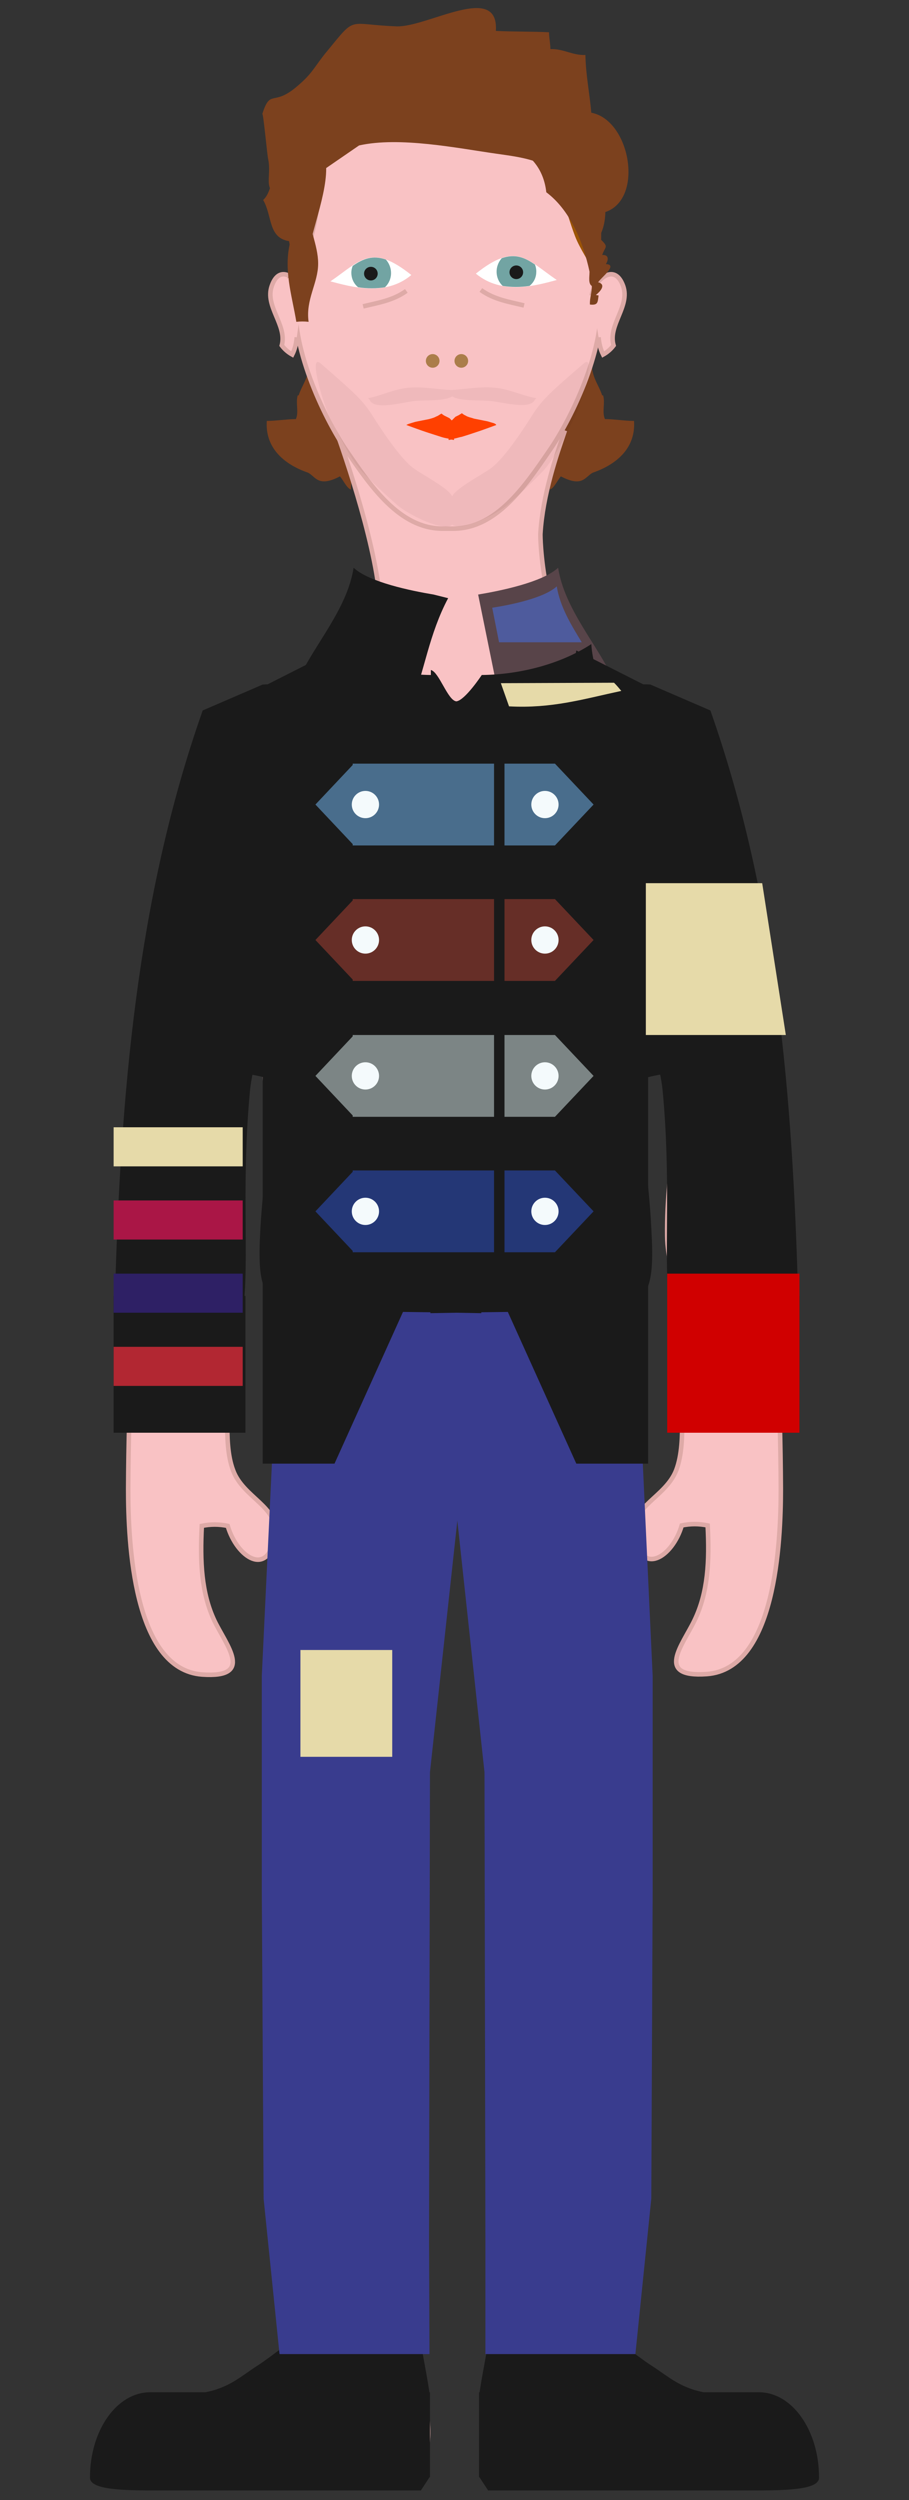 <?xml version="1.0" encoding="utf-8"?>
<!-- Generator: Adobe Illustrator 22.0.0, SVG Export Plug-In . SVG Version: 6.00 Build 0)  -->
<svg version="1.1" id="Layer_1" xmlns="http://www.w3.org/2000/svg" xmlns:xlink="http://www.w3.org/1999/xlink" x="0px" y="0px"
	 viewBox="0 0 200 550" style="enable-background:new 0 0 200 550;" xml:space="preserve">
<rect x="0" y="0" width="200" height="550" fill="#333333" stroke="none"/>
<style type="text/css">
	.st0{fill:#7C411E;}
	.st1{fill:#F9C2C4;stroke:#DEAAA7;stroke-miterlimit:10;}
	.st2{fill:#1A1A1A;}
	.st3{fill:#FFFFFF;}
	.st4{fill:#72A4A3;}
	.st5{fill:none;stroke:#DEAAA7;stroke-miterlimit:10;}
	.st6{fill:#AB7D4A;}
	.st7{fill:#FF4000;}
	.st8{fill:#9C5406;}
	.st9{fill:#393C8E;}
	.st10{opacity:5.000000e-02;fill:#310D0A;enable-background:new    ;}
	.st11{fill:#584449;}
	.st12{fill:#634E37;}
	.st13{fill:#AA1646;}
	.st14{fill:#2E2065;}
	.st15{fill:#B22732;}
	.st16{fill:#E6DAA9;}
	.st17{fill:#4E5B9D;}
	.st18{fill:#D00000;}
	.st19{fill:#496D8C;}
	.st20{fill:#662E27;}
	.st21{fill:#7C8585;}
	.st22{fill:#243776;}
	.st23{fill:#F4FAFC;}
</style>
<title>mylo</title>
<path class="st0" d="M130.4,86.5c0.8,0.2,1.5,0.4,2.3,0.5c0.5,1.7-0.3,3.6,0.4,5.2c2,0,4.3,0.4,6.4,0.4c0.4,5.8-3.6,9.5-9.1,11.4
	c-1.7,0.9-2.2,3.3-7,0.8c-0.7,0.8-1.5,2.6-2.4,2.9c-1.1-15.8,6.5-14.3,9.2-27.6c0.1,3.5,1.9,4.8,2.6,8"/>
<path class="st0" d="M67.8,86.5c-0.8,0.2-1.5,0.4-2.3,0.5c-0.5,1.7,0.3,3.6-0.4,5.2c-2,0-4.3,0.4-6.4,0.4c-0.4,5.8,3.6,9.5,9.1,11.4
	c1.7,0.9,2.2,3.3,7,0.8c0.7,0.8,1.5,2.6,2.4,2.9c1.1-15.8-6.5-14.3-9.2-27.6c-0.1,3.5-1.9,4.8-2.6,8"/>
<path class="st1" d="M74,94.8c3.3,9.2,10.1,30.1,9.7,41.2c-1.4,5.4-10.4,11.3-16.4,21.8c-1.3,2.2-3.3,3.9-4.7,6.1
	c-5.1,6-12.4,10.8-16.6,17.4c-4.7,7.5-5.3,18-6.8,26.3c-7.1,39.6-10.8,79.8-11,120c0,11.6,1.1,39.7,16.3,40.8
	c11.5,0.8,5.3-6.4,2.7-11.8c-2.9-6.1-3.2-13.1-2.8-20.9c1.9-0.4,3.8-0.4,5.7,0c2,6.9,9,11.6,10.4,2c0.9-6.2-7-8.2-9.2-14.2
	c-2.5-6.6-0.3-16.2-2-24c-2-8.8,3.9-18,4-27.5c0.2-16.6-4-27.2-0.9-42.5c2-9.9,0.7-27.1,6.5-35.3v0.9c-4.2,16.1,0.2,42.3,0.2,58.2
	c0,15.6-0.6,31.4,0.2,46.9c1.8,0.1,3.6,0.3,5.3,0.6l3.1,208.1v2.4c-0.2,0.7-0.3,1.3-0.3,2c-0.4,7.1-4.4,8.8-9.7,12
	c-4.6,2.8-9.8,5.6-15.3,6.8c-4.6,1-12.7-0.3-13.8,5.3c-1.7,7.7,5.9,6.3,10.8,7.1c2.8,0.4,4.9,1.5,7.8,1.6c3.3,0.1,6.6-0.1,9.9-0.7
	c6.6-0.9,13.3-1,20.1-1.7c5.9-0.6,15.4,1.5,16.7-5.3c1.5-8-3.2-15.5-2.3-23l0.1-4.2l0,0v-1.9l0,0l-3.1-204.7c3,0.4,6.1,0.7,9.4,0.8
	v0.1h0.1c0.7,0,1.4,0,2.1,0s1.4,0,2.1,0h0.1v-0.1c3.3-0.1,6.4-0.4,9.4-0.8l-3.1,204.7l0,0v1.8l0,0l0.1,4.2c0.8,7.6-3.8,15-2.3,23
	c1.3,6.8,10.7,4.7,16.7,5.3c6.8,0.7,13.5,0.7,20.1,1.7c3.3,0.5,6.6,0.7,9.9,0.7c2.9-0.1,5-1.2,7.8-1.6c4.9-0.8,12.5,0.6,10.9-7.1
	c-1.2-5.5-9.2-4.3-13.8-5.3c-5.6-1.2-10.8-4-15.5-6.8c-5.2-3.2-9.3-4.8-9.7-12c-0.1-0.7-0.2-1.3-0.4-2v-2.4l3.1-208.1
	c1.7-0.2,3.5-0.4,5.3-0.6c0.8-15.5,0.1-31.3,0.1-46.9c0-15.9,4.4-42.1,0.2-58.2v-0.9c5.8,8.2,4.5,25.4,6.5,35.3
	c3.1,15.2-1.1,25.9-0.9,42.5c0.1,9.5,6,18.7,4,27.5c-1.7,7.8,0.5,17.3-2,24c-2.3,6-10.2,8-9.2,14.2c1.4,9.5,8.4,4.9,10.4-2
	c1.9-0.4,3.8-0.4,5.7,0c0.4,7.8,0.1,14.7-2.9,20.9c-2.6,5.4-8.8,12.6,2.7,11.8c15.2-1.1,16.3-29.2,16.3-40.8
	c-0.2-40.2-3.9-80.4-11-120c-1.5-8.4-2-18.8-6.8-26.3c-4.1-6.6-11.5-11.4-16.6-17.4c-1.4-2.2-5.4-3.9-6.7-6.1
	c-12-20.8-11.8-40.2-11.8-40.2c0.5-8.7,3.6-17.6,5.4-22.8"/>
<path class="st2" d="M94.5,526.4c-0.8-5.5-2.1-10.5-2.1-14.2c-5.8-0.3-17.2-3.3-22.4-1.1c-2.6,1.1-10.4,7.5-13.3,9.3
	c-3.1,2-5.3,4-8.9,5.2c-0.8,0.3-1.7,0.5-2.6,0.7H33c-7.3,0-13.2,8.4-13.2,18.7l0,0c-0.2,2.9,8,2.9,15.3,2.9h57.5l1.9-2.9h0.1v-18.7
	H94.5z"/>
<path class="st2" d="M105.5,526.4c0.8-5.5,2.1-10.5,2.1-14.2c5.8-0.3,17.2-3.3,22.4-1.1c2.6,1.1,10.4,7.5,13.3,9.3
	c3.1,2,5.3,4,8.9,5.2c0.8,0.3,1.7,0.5,2.6,0.7H167c7.3,0,13.2,8.4,13.2,18.7l0,0c0.2,2.9-8,2.9-15.3,2.9h-57.5l-1.9-2.9h-0.1v-18.7
	H105.5z"/>
<path class="st1" d="M132,65.4c-0.8-6-3.4-11.6-4.4-17.5s-0.4-12-2.8-17.5c-5-11.7-15.5-16-26.3-15.5c-10.8-0.5-21.2,3.8-26.3,15.5
	c-2.4,5.5-1.8,11.7-2.8,17.5S66,59.4,65.2,65.4c-1.4,10.2,5.7,26,11.2,34c5.2,7.6,11.5,16.8,20.8,16.9c0.4,0,0.9,0,1.4,0
	s0.9,0,1.3,0c9.3-0.1,15.6-9.3,20.8-16.9C126.3,91.4,133.4,75.6,132,65.4z"/>
<path class="st1" d="M130.2,65c0.4-3,4.9-7.6,6.9-2.1c1.6,4.5-3.4,8.6-2.1,13.1c-0.6,0.8-1.4,1.5-2.3,2c-0.6-1.2-0.9-2.5-1-3.8"/>
<path class="st3" d="M104.7,60.2c8.9-7.1,11.2-3.1,17.8,1.4C118,62.8,110.5,65,104.7,60.2"/>
<path class="st4" d="M118,59.7c0-0.5-0.1-1-0.3-1.5c-2.3-1.6-4.4-2.4-7.3-1.4c-1.6,1.8-1.5,4.5,0.2,6.1c0,0,0,0,0,0
	c1.9,0.3,3.9,0.3,5.9,0C117.5,62.1,118,61,118,59.7z"/>
<circle class="st2" cx="113.6" cy="59.9" r="1.5"/>
<path class="st5" d="M105.8,63.8c2.9,2.1,6.2,2.6,9.5,3.4"/>
<path class="st3" d="M90.5,60.5c-8.9-7.1-11.2-3.1-17.8,1.4C77.3,63.1,84.8,65.3,90.5,60.5"/>
<path class="st4" d="M77.3,60c0-0.5,0.1-1,0.3-1.5c2.3-1.6,4.4-2.4,7.3-1.4c1.6,1.8,1.5,4.5-0.2,6.1c0,0,0,0,0,0
	c-1.9,0.3-3.9,0.3-5.9,0C77.8,62.4,77.3,61.2,77.3,60z"/>
<circle class="st2" cx="81.6" cy="60.2" r="1.5"/>
<path class="st5" d="M89.4,64c-2.9,2.1-6.2,2.6-9.5,3.4"/>
<circle class="st6" cx="95.2" cy="79.4" r="1.5"/>
<circle class="st6" cx="101.5" cy="79.4" r="1.5"/>
<path class="st7" d="M108.3,93c-0.3-0.1-0.7-0.2-1-0.3l-1-0.2l-1-0.2l-1-0.2c-0.3-0.1-0.6-0.2-1-0.3c-0.3-0.1-0.6-0.2-0.9-0.4
	c-0.3-0.1-0.5-0.3-0.8-0.5c-0.1,0.1-0.2,0.2-0.3,0.2l-0.3,0.2l-0.4,0.2l-0.4,0.2L99.9,92l-0.3,0.3l-0.2,0.2l-0.2-0.2L98.9,92
	l-0.4-0.2l-0.4-0.2l-0.4-0.2l-0.3-0.2c-0.1-0.1-0.2-0.2-0.3-0.2c-0.3,0.2-0.5,0.3-0.8,0.5c-0.3,0.1-0.6,0.3-0.9,0.4
	c-0.3,0.1-0.6,0.2-1,0.3l-1,0.2l-1,0.2l-1,0.2c-0.3,0.1-0.7,0.2-1,0.3c-0.3,0.1-0.7,0.2-1,0.4l2.2,0.8c0.8,0.3,1.7,0.6,2.6,0.9
	s1.9,0.6,2.8,0.9c0.6,0.2,1.1,0.3,1.7,0.4v0.3l0.6-0.1l0.6,0.1v-0.3c0.6-0.1,1.1-0.3,1.7-0.4c1-0.3,1.9-0.6,2.8-0.9s1.8-0.6,2.6-0.9
	l2.2-0.8C109,93.2,108.7,93.1,108.3,93z"/>
<path class="st1" d="M66.6,65c-0.4-3-4.9-7.6-6.8-2.1c-1.6,4.5,3.4,8.6,2.2,13.1c0.6,0.8,1.4,1.5,2.3,2c0.6-1.2,0.9-2.5,1-3.8"/>
<path class="st8" d="M89.8,26.2c0.4,1.1,1.3,2,2.4,2.3c1,0.1,2.1-0.1,3-0.5c1.1-0.4,2.2-0.8,3.4-1c1.2-0.2,2.4,0,3.4,0.7
	c0.4-0.3,0.8-0.7,1.2-0.9c0.4-0.2,0.9-0.5,1.3-0.7c0.4-0.2,0.9-0.4,1.3-0.7c0.4-0.3,0.8-0.6,1.1-1c0.8,0.3,1.6,0.5,2.4,0.7
	s1.6,0.4,2.4,0.5s1.6,0.2,2.5,0.3s1.7,0.1,2.6,0.2c1.5,2.8,2.7,5.6,3.8,8.5c1.1,2.9,2,5.7,3,8.6s1.8,5.8,2.9,8.7s3.2,5.8,4.6,8.7
	c0.2-6.2-0.8-12.4-1.5-18.2c-0.5-5.5-1.9-10.8-4.2-15.8c-2.1-4.6-5.7-8.5-10.1-11c-4.6-2.6-10.6-4-18.3-3.7
	c-2.9,0.1-5.8,0.4-8.7,1.1c-2.5,0.6-4.9,1.5-7.1,2.8c-2.1,1.2-4,2.8-5.7,4.6c-1.8,2-3.3,4.2-4.6,6.6c-0.7,1.3-1.4,2.6-2.2,4
	s-1.5,2.8-2.2,4.2s-0.4,2.9-1,4.4s-0.1,3-0.4,4.5c-0.3,1.8-0.3,3.6-0.2,5.4c0,1.4-0.5,10,0,11.7c0.5-1.1,2.6-5.1,3.5-8.4
	s0.4-6.2,1.4-10.1s1.8-7.8,2.3-10.7s2.9-4.8,2.8-4.9"/>
<polygon class="st9" points="94.5,517.9 86.2,517.9 78,517.9 69.7,517.9 61.5,517.9 58,483.7 57.6,415.7 57.6,368.7 61.5,286.9 
	69.7,286.9 78,286.9 86.2,286.9 94.5,286.9 105.9,286.1 94.6,389.9 94.4,492.7 "/>
<polygon class="st2" points="89.4,287 73.6,322 57.8,322 57.8,232.5 57.8,151.1 73.6,143.1 73.6,143.1 89.4,232.5 "/>
<path class="st10" d="M128.4,80c-7.1,6.1-9.1,7.9-11.2,11.2c-1.9,3-6.2,9.7-9.3,11.9c-2,1.4-6.4,3.7-8,5.5c-0.2,0.2-0.3,0.4-0.4,0.6
	c-0.1-0.2-0.3-0.4-0.4-0.6c-1.6-1.8-6-4.1-8-5.5c-3-2.1-7.4-8.9-9.3-11.9c-2.1-3.3-4.2-5.1-11.2-11.2c-3-2.6,0.8,9.7,2,11.9
	c1.7,3.3,4.5,9.2,7.1,11.9c2.5,2.6,5.1,5,7.8,7.4c2.8,2.3,10.3,5.9,12,4.2c1.7,1.6,9.2-1.9,12-4.2c2.7-2.3,5.3-4.8,7.8-7.4
	c2.7-2.7,5.4-8.6,7.1-11.9C127.6,89.6,131.4,77.4,128.4,80z"/>
<path class="st10" d="M108.9,85.3c-3.3-0.3-6.3,0.3-9.5,0.5c-3.2-0.1-6.2-0.8-9.5-0.5s-6.1,1.8-8.9,2.3l0.3,0.3
	c0.9,2.5,7.3,0.6,10,0.3c1.9-0.2,6.6,0.1,8.2-1c1.6,1.1,6.2,0.8,8.2,1c2.7,0.2,9,2.1,10-0.3l0.3-0.3C115,87.1,112.1,85.6,108.9,85.3
	z"/>
<path class="st0" d="M65,58.5c-3.1-8.4-5.4-35,6.8-36.2c1.6-21.5,39.6-15,51-8.7c6,9.5,11.1,32,9,44.7c-0.5,0.7-1.2,1.9-1.8,2.9
	c-1.3-7-4.2-14.7-9.8-18.9c-2.1-18.7-34.6-12.2-49-8.7c2.1,5.4-2.2,15.5-3.3,21.7c-2.7,1.6-3.2,3.4-4.8,6.2"/>
<path class="st0" d="M65,50.5c0.2-5.1-0.6-11.3,0-16.8c0.8-7.8,0.7-6.3,5.8-11.4C76.9,16.2,84,10.9,93,10.5s22,0.6,28.8,6
	c6,4.8,4.3,5.2,5.2,13c0.6,5.4,0,9.8,5.8,12.2c0.8,5.1,0.8,10.3-3.8,13.4c-2.3-5.2-6.6-12.6-6.2-18.4c-2.3-2-4.4-6.8-7.6-8.4
	c-5.2-2.7-10.7,1.7-16.1,1.3c-5.9-0.4-8.8-4.3-14.9-4s-7.7,5-14.1,4.2C66.9,36.3,68.2,44.1,65,50.5"/>
<path class="st0" d="M63,43c-5.8-0.3-3.1-3.8-4-8c-0.2-0.7-1.1-10.6-1.3-9.9c1.8-5.6,2.3-1.7,7.3-5.8c4-3.3,4-4.5,7.1-8.2
	c6.4-7.8,4.2-5.7,15.2-5.3C94.1,6,109.8-4,109.1,6.8c3.8,0.2,7.9,0.1,11.7,0.3c0,1.2,0.3,2.5,0.3,3.7c2.9-0.1,4.8,1.4,7.7,1.3
	c0.1,4.5,0.9,8.2,1.3,12.7c8.7,1.6,11.8,19.6,2.6,22c-5.3,1.4-5.5-5-8.8-7.8c-4.6-3.9-9.2-4.4-14.8-5.2C100.7,32.6,87.9,30,79,32"/>
<path class="st0" d="M60,40c-0.7,1.2-0.8,2.8-2.1,4c2.1,3.6,1,8.5,6,9.1c-1.6,6.1,0.3,11.7,1.3,17.7c0.9-0.1,1.8-0.1,2.7,0
	C67.2,65.9,70,62.3,70,58s-2.3-8-2.1-12.8c-2.2-1.1-4.4-2.1-6.7-3"/>
<path class="st0" d="M130.5,49.3c-0.3,1.7,1,2.7,2,3.7c1.4,1.4,0.6,1.3,0,3.1c1.5-0.1,1.4,1.1,0.8,2c2.8,0.1-1.1,3-1.7,4
	c1.9,0.5,0.4,2.1-0.5,2.8l0.6,0.1c-0.2,1.5-0.1,2.2-1.9,2c-0.1-1.4,0.5-2.8,0.4-4.1c-0.8-0.5-0.5-2-0.5-2.9c0.1-0.6,0.2-1.2,0.2-1.8
	c-0.1-0.6-0.5-0.8-0.6-1.2c-0.4-1.8-0.2-3.7,0.5-5.5"/>
<path class="st11" d="M110.2,155.4c9.5,0.8,16.3-2.8,24.7-6c-3.4-7.5-10.7-15.4-12.1-24.5c-3.4,3.2-12.8,5.1-17.6,5.9"/>
<path class="st2" d="M98.6,131.6c-4.2,7.9-5.2,15.9-8.2,23.8c-9.5,0.8-16.3-2.8-24.7-6c3.4-7.5,10.7-15.4,12.1-24.5
	c3.4,3.2,12.8,5.1,17.6,5.9"/>
<path class="st2" d="M57.8,150.6l-13.2,5.7c-14.6,41.4-18.1,85.2-19.3,128.8H25v30.1h29v-30.1h-0.2c0.8-10.6-0.6-26,1.2-45.1
	C56.9,219.5,91.4,148.5,57.8,150.6z"/>
<path class="st2" d="M143.1,150.6l13.2,5.7c14.6,41.4,18.1,85.2,19.3,128.8h0.3v30.1h-29v-30.1h0.1c-0.8-10.6,0.6-26-1.2-45.1
	C143.9,219.5,109.4,148.5,143.1,150.6z"/>
<circle class="st12" cx="82.2" cy="177" r="3"/>
<rect x="25" y="264.1" class="st13" width="28.4" height="8.6"/>
<rect x="25" y="280.2" class="st14" width="28.4" height="8.6"/>
<rect x="25" y="296.3" class="st15" width="28.4" height="8.6"/>
<rect x="25" y="248" class="st16" width="28.4" height="8.6"/>
<path class="st17" d="M128,141.3c-2.4-3.9-4.8-7.9-5.5-12.3c-2.8,2.6-10.3,4.1-14.2,4.7l1.5,7.6H128z"/>
<rect x="66.1" y="363" class="st16" width="20.2" height="23.5"/>
<rect x="146.8" y="280.2" class="st18" width="29.1" height="35"/>
<polygon class="st9" points="106.8,517.9 115,517.9 123.3,517.9 131.5,517.9 139.8,517.9 143.3,483.7 143.6,415.7 143.6,368.7 
	139.8,286.9 131.5,286.9 123.3,286.9 115,286.9 106.8,286.9 95.4,286.1 106.6,389.9 106.8,492.7 "/>
<polygon class="st2" points="111,287 126.8,322 142.6,322 142.6,232.5 142.6,151.1 126.8,143.1 126.8,143.1 111,232.5 "/>
<path class="st2" d="M154.5,180.4c-8-11.6-23.5-24.2-24.4-38.7c-6.4,4.2-15.3,6.7-24.1,6.8c0,0-3.7,5.6-5.6,5.8
	c-1.9-0.2-3.8-6.5-5.6-6.9v1.1c-8.9-0.1-17.7-2.6-24.2-6.8c-0.9,14.5-16.4,27.1-24.4,38.7c-12.3,18-16,37.4-14.6,59.1
	c5.1-5.1,22.2-4.4,28.6-1.8c-0.5,10.5-2.3,22.1-2.9,32.4c-0.8,14.5,0.3,18.4,14.6,18.4c7.6,0,15.2,0.1,22.8,0.2v0.2l5.6-0.1l5.6,0.1
	v-0.2c7.6-0.1,15.2-0.2,22.8-0.2c14.3,0,15.4-3.9,14.6-18.4c-0.5-10.3-2.4-21.9-2.9-32.4c6.4-2.6,23.6-3.3,28.6,1.8
	C170.5,217.9,166.9,198.4,154.5,180.4z"/>
<polygon class="st19" points="122.1,168 77.6,168 77.6,168.3 69.4,177 77.6,185.7 77.6,186 122.1,186 130.6,177 "/>
<polygon class="st20" points="122.1,197.8 77.6,197.8 77.6,198.1 69.4,206.8 77.6,215.5 77.6,215.8 122.1,215.8 130.6,206.8 "/>
<polygon class="st21" points="122.1,227.7 77.6,227.7 77.6,228 69.4,236.7 77.6,245.4 77.6,245.7 122.1,245.7 130.6,236.7 "/>
<polygon class="st22" points="122.1,257.5 77.6,257.5 77.6,257.8 69.4,266.5 77.6,275.2 77.6,275.5 122.1,275.5 130.6,266.5 "/>
<circle class="st23" cx="80.4" cy="177" r="3"/>
<circle class="st23" cx="119.9" cy="177" r="3"/>
<circle class="st23" cx="80.4" cy="206.8" r="3"/>
<circle class="st23" cx="119.9" cy="206.8" r="3"/>
<circle class="st23" cx="80.4" cy="236.7" r="3"/>
<circle class="st23" cx="119.9" cy="236.7" r="3"/>
<circle class="st23" cx="80.4" cy="266.5" r="3"/>
<circle class="st23" cx="119.9" cy="266.5" r="3"/>
<rect x="108.7" y="160" class="st2" width="2.3" height="127"/>
<polygon class="st16" points="172.9,227.7 142.1,227.7 142.1,194.3 167.7,194.3 "/>
<path class="st16" d="M110.2,150.3l1.8,5.1c9.5,0.5,16.3-1.6,24.7-3.4c-0.5-0.6-1-1.2-1.6-1.8L110.2,150.3z"/>
</svg>

